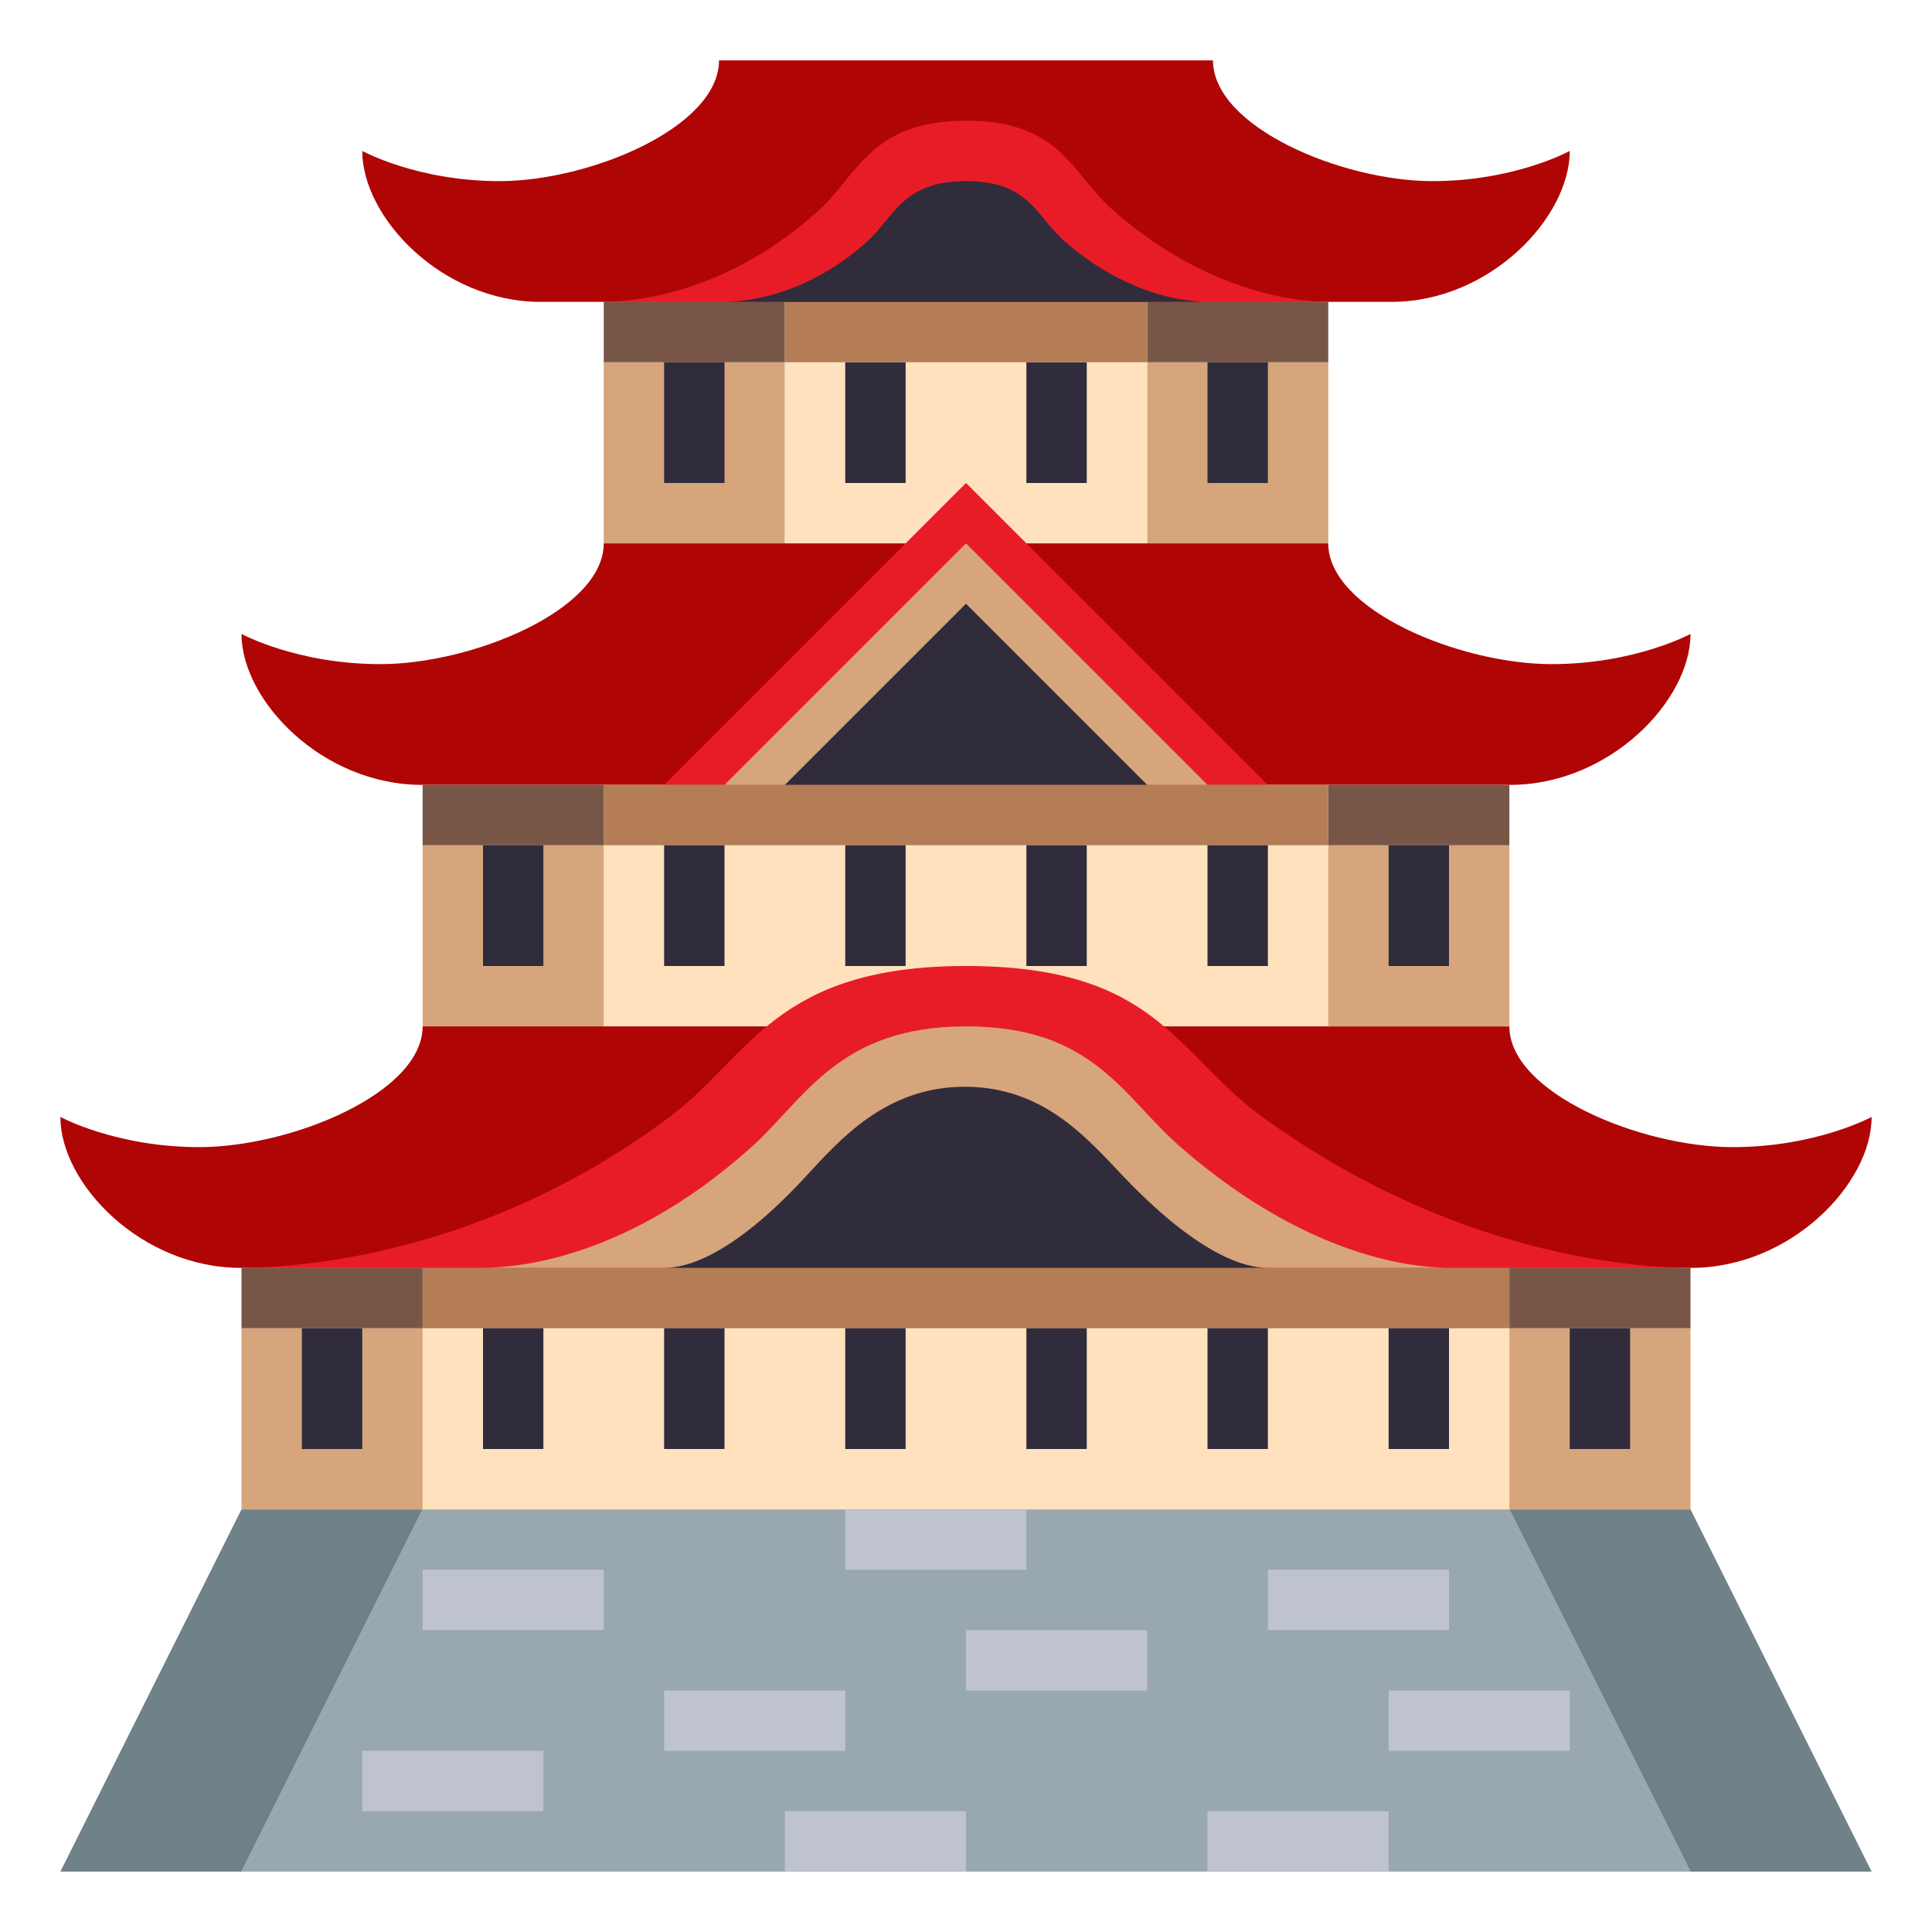 <?xml version="1.0" encoding="utf-8"?>
<!-- Generator: Adobe Illustrator 15.0.0, SVG Export Plug-In . SVG Version: 6.00 Build 0)  -->
<!DOCTYPE svg PUBLIC "-//W3C//DTD SVG 1.1//EN" "http://www.w3.org/Graphics/SVG/1.1/DTD/svg11.dtd">
<svg version="1.1" id="Layer_1" xmlns="http://www.w3.org/2000/svg" xmlns:xlink="http://www.w3.org/1999/xlink" x="0px" y="0px"
	 width="64px" height="64px" viewBox="0 0 64 64" enable-background="new 0 0 64 64" xml:space="preserve">
<rect x="38" y="12" fill="#D6A57C" width="6" height="6"/>
<rect x="38" y="10" fill="#785647" width="6" height="2"/>
<rect x="20" y="12" fill="#D6A57C" width="6" height="6"/>
<rect x="20" y="10" fill="#785647" width="6" height="2"/>
<polygon fill="#99A8AE" points="50,50 14,50 8,62 56,62 "/>
<polygon fill="#6E8189" points="8,50 14,50 8,62 2,62 "/>
<polygon fill="#6E8189" points="50,50 56,50 62,62 56,62 "/>
<rect x="20" y="28" fill="#FFE1BD" width="24" height="6"/>
<rect x="14" y="44" fill="#FFE1BD" width="36" height="6"/>
<rect x="14" y="28" fill="#D6A57C" width="6" height="6"/>
<rect x="8" y="44" fill="#D6A57C" width="6" height="6"/>
<rect x="26" y="12" fill="#FFE1BD" width="12" height="6"/>
<path fill="#B00505" d="M47.455,6c-3.002,0-7.273-1.791-7.273-4H23.818c0,2.209-4.271,4-7.273,4C13.818,6,12,5,12,5
	c0,2.209,2.646,5,5.908,5h28.184C49.354,10,52,7.209,52,5C52,5,50.182,6,47.455,6z"/>
<path fill="#B00505" d="M57.398,38C54.363,38,50,36.209,50,34H14c0,2.209-4.365,4-7.4,4C3.838,38,2,37,2,37c0,2.209,2.676,5,5.977,5
	h48.045C59.322,42,62,39.209,62,37C62,37,60.16,38,57.398,38z"/>
<path fill="#B00505" d="M51.398,22C48.363,22,44,20.209,44,18H20c0,2.209-4.365,4-7.4,4C9.838,22,8,21,8,21c0,2.209,2.676,5,5.977,5
	h36.045C53.322,26,56,23.209,56,21C56,21,54.16,22,51.398,22z"/>
<rect x="28" y="12" fill="#302C3B" width="2" height="4"/>
<rect x="22" y="12" fill="#302C3B" width="2" height="4"/>
<rect x="40" y="12" fill="#302C3B" width="2" height="4"/>
<rect x="34" y="12" fill="#302C3B" width="2" height="4"/>
<polygon fill="#E81C27" points="32,16 22,26 42,26 "/>
<rect x="26" y="10" fill="#B47D56" width="12" height="2"/>
<rect x="20" y="26" fill="#B47D56" width="24" height="2"/>
<rect x="14" y="42" fill="#B47D56" width="36" height="2"/>
<rect x="14" y="26" fill="#785647" width="6" height="2"/>
<rect x="8" y="42" fill="#785647" width="6" height="2"/>
<rect x="44" y="28" fill="#D6A57C" width="6" height="6"/>
<rect x="50" y="44" fill="#D6A57C" width="6" height="6"/>
<rect x="44" y="26" fill="#785647" width="6" height="2"/>
<rect x="50" y="42" fill="#785647" width="6" height="2"/>
<polygon fill="#D6A57C" points="40,26 32,18 24,26 "/>
<polygon fill="#302C3B" points="26,26 38,26 32,20 "/>
<path fill="#302C3B" d="M32.04,35.752"/>
<path fill="#E81C27" d="M41.818,37c-2.898-2.1-3.473-5-9.818-5c-6.337,0-7.156,3.008-9.818,5C15.509,42,8.892,41.979,8,42h48
	C55.107,41.979,48.709,42,41.818,37z"/>
<path fill="#D6A57C" d="M39.111,38c-1.934-1.684-2.879-4-7.111-4c-4.225,0-5.335,2.406-7.111,4c-4.449,4-8.295,3.982-8.889,4h32
	C47.406,41.982,43.705,42,39.111,38z"/>
<path fill="#302C3B" d="M37.242,39c-1.207-1.262-2.643-3-5.288-3c-2.643,0-4.179,1.807-5.286,3c-2.78,3-4.297,2.988-4.668,3h20
	C41.631,41.988,40.113,42,37.242,39z"/>
<path fill="#E81C27" d="M36.91,7C35.461,5.74,35.174,4,32,4c-3.169,0-3.58,1.804-4.91,3c-3.335,3-6.643,2.988-7.09,3h24
	C43.553,9.988,40.355,10,36.91,7z"/>
<path fill="#302C3B" d="M35.273,8C34.307,7.16,34.115,6,32,6c-2.113,0-2.387,1.202-3.273,2c-2.223,2-4.429,1.992-4.727,2h16
	C39.701,9.992,37.57,10,35.273,8z"/>
<rect x="42" y="52" fill="#BEC3CF" width="6" height="2"/>
<rect x="32" y="54" fill="#BEC3CF" width="6" height="2"/>
<rect x="40" y="60" fill="#BEC3CF" width="6" height="2"/>
<rect x="12" y="58" fill="#BEC3CF" width="6" height="2"/>
<rect x="14" y="52" fill="#BEC3CF" width="6" height="2"/>
<rect x="22" y="56" fill="#BEC3CF" width="6" height="2"/>
<rect x="46" y="56" fill="#BEC3CF" width="6" height="2"/>
<rect x="26" y="60" fill="#BEC3CF" width="6" height="2"/>
<rect x="28" y="50" fill="#BEC3CF" width="6" height="2"/>
<rect x="46" y="28" fill="#302C3B" width="2" height="4"/>
<rect x="52" y="44" fill="#302C3B" width="2" height="4"/>
<rect x="10" y="44" fill="#302C3B" width="2" height="4"/>
<rect x="28" y="44" fill="#302C3B" width="2" height="4"/>
<rect x="34" y="44" fill="#302C3B" width="2" height="4"/>
<rect x="40" y="44" fill="#302C3B" width="2" height="4"/>
<rect x="46" y="44" fill="#302C3B" width="2" height="4"/>
<rect x="22" y="44" fill="#302C3B" width="2" height="4"/>
<rect x="16" y="44" fill="#302C3B" width="2" height="4"/>
<rect x="16" y="28" fill="#302C3B" width="2" height="4"/>
<rect x="22" y="28" fill="#302C3B" width="2" height="4"/>
<rect x="28" y="28" fill="#302C3B" width="2" height="4"/>
<rect x="34" y="28" fill="#302C3B" width="2" height="4"/>
<rect x="40" y="28" fill="#302C3B" width="2" height="4"/>
</svg>
